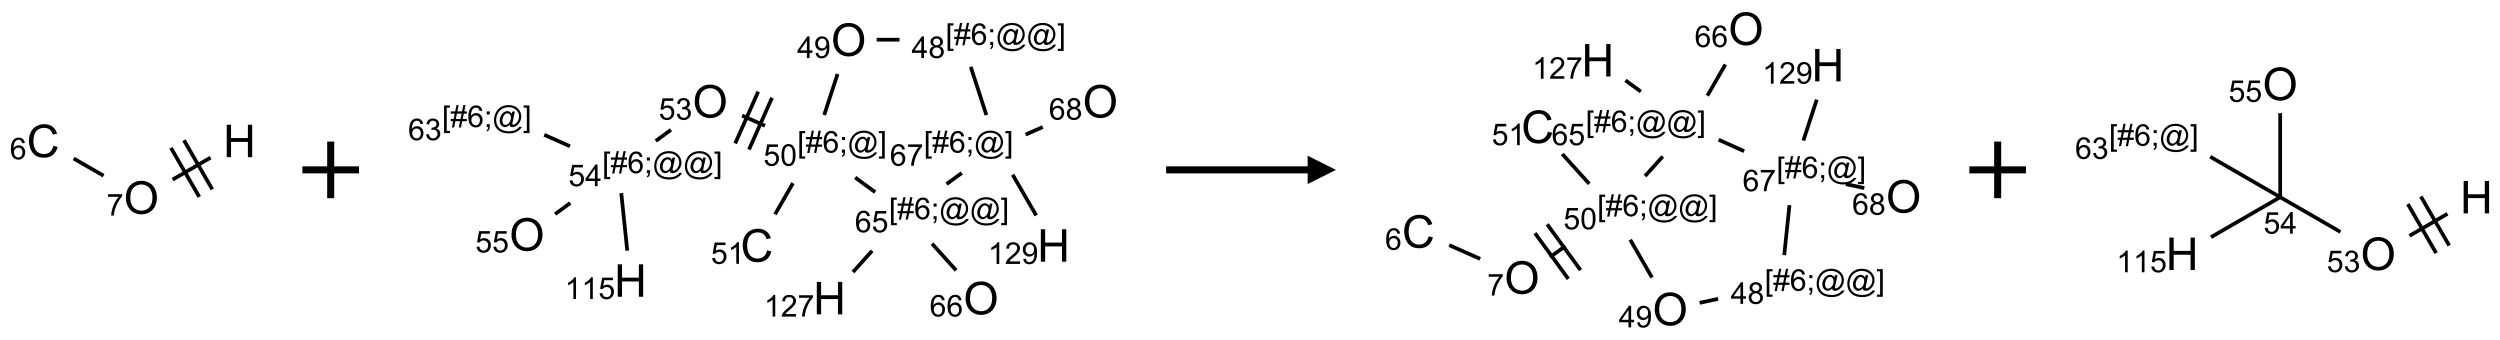 <?xml version="1.0" encoding="UTF-8"?>
<svg xmlns="http://www.w3.org/2000/svg" xmlns:xlink="http://www.w3.org/1999/xlink" width="883" height="120" viewBox="0 0 883 120">
<defs>
<g>
<g id="glyph-0-0">
<path d="M 2 0 L 2 -10 L 10 -10 L 10 0 Z M 2.25 -0.25 L 9.75 -0.25 L 9.75 -9.75 L 2.25 -9.75 Z M 2.25 -0.25 "/>
</g>
<g id="glyph-0-1">
<path d="M 9.406 -4.016 L 10.922 -3.633 C 10.605 -2.387 10.031 -1.438 9.207 -0.785 C 8.383 -0.133 7.371 0.195 6.18 0.195 C 4.945 0.195 3.941 -0.055 3.168 -0.559 C 2.395 -1.062 1.805 -1.789 1.402 -2.742 C 1 -3.695 0.797 -4.719 0.797 -5.812 C 0.797 -7.004 1.023 -8.047 1.48 -8.934 C 1.938 -9.82 2.586 -10.496 3.426 -10.957 C 4.266 -11.418 5.191 -11.648 6.203 -11.648 C 7.348 -11.648 8.312 -11.355 9.094 -10.773 C 9.875 -10.191 10.418 -9.371 10.727 -8.312 L 9.234 -7.961 C 8.969 -8.793 8.582 -9.402 8.078 -9.781 C 7.574 -10.16 6.938 -10.352 6.172 -10.352 C 5.293 -10.352 4.555 -10.141 3.965 -9.719 C 3.375 -9.297 2.957 -8.73 2.719 -8.02 C 2.48 -7.309 2.359 -6.574 2.359 -5.82 C 2.359 -4.848 2.5 -3.996 2.785 -3.27 C 3.07 -2.543 3.512 -2 4.109 -1.641 C 4.707 -1.281 5.355 -1.102 6.055 -1.102 C 6.902 -1.102 7.621 -1.348 8.211 -1.836 C 8.801 -2.324 9.199 -3.051 9.406 -4.016 Z M 9.406 -4.016 "/>
</g>
<g id="glyph-0-2">
<path d="M 0.773 -5.578 C 0.773 -7.48 1.285 -8.969 2.305 -10.043 C 3.324 -11.117 4.645 -11.656 6.258 -11.656 C 7.316 -11.656 8.27 -11.402 9.117 -10.898 C 9.965 -10.395 10.613 -9.688 11.059 -8.785 C 11.504 -7.883 11.727 -6.855 11.727 -5.711 C 11.727 -4.551 11.492 -3.512 11.023 -2.594 C 10.555 -1.676 9.891 -0.984 9.031 -0.512 C 8.172 -0.039 7.246 0.195 6.25 0.195 C 5.172 0.195 4.207 -0.066 3.359 -0.586 C 2.512 -1.105 1.867 -1.816 1.43 -2.719 C 0.992 -3.621 0.773 -4.574 0.773 -5.578 Z M 2.336 -5.555 C 2.336 -4.176 2.707 -3.086 3.449 -2.293 C 4.191 -1.5 5.121 -1.102 6.242 -1.102 C 7.383 -1.102 8.32 -1.504 9.059 -2.305 C 9.797 -3.105 10.164 -4.246 10.164 -5.719 C 10.164 -6.652 10.008 -7.465 9.691 -8.16 C 9.375 -8.855 8.914 -9.395 8.309 -9.777 C 7.703 -10.16 7.02 -10.352 6.266 -10.352 C 5.191 -10.352 4.27 -9.984 3.496 -9.246 C 2.723 -8.508 2.336 -7.277 2.336 -5.555 Z M 2.336 -5.555 "/>
</g>
<g id="glyph-0-3">
<path d="M 1.281 0 L 1.281 -11.453 L 2.797 -11.453 L 2.797 -6.75 L 8.75 -6.75 L 8.75 -11.453 L 10.266 -11.453 L 10.266 0 L 8.75 0 L 8.75 -5.398 L 2.797 -5.398 L 2.797 0 Z M 1.281 0 "/>
</g>
<g id="glyph-1-0">
<path d="M 1.332 0 L 1.332 -6.668 L 6.668 -6.668 L 6.668 0 Z M 1.5 -0.168 L 6.5 -0.168 L 6.5 -6.5 L 1.5 -6.5 Z M 1.5 -0.168 "/>
</g>
<g id="glyph-1-1">
<path d="M 5.309 -5.766 L 4.375 -5.691 C 4.293 -6.059 4.172 -6.328 4.02 -6.496 C 3.766 -6.762 3.453 -6.895 3.082 -6.895 C 2.785 -6.895 2.523 -6.812 2.297 -6.645 C 2 -6.43 1.77 -6.117 1.598 -5.703 C 1.43 -5.289 1.34 -4.703 1.332 -3.938 C 1.559 -4.281 1.836 -4.535 2.16 -4.703 C 2.488 -4.871 2.828 -4.953 3.188 -4.953 C 3.812 -4.953 4.344 -4.723 4.785 -4.262 C 5.223 -3.801 5.441 -3.207 5.441 -2.48 C 5.441 -2 5.34 -1.555 5.133 -1.145 C 4.926 -0.73 4.641 -0.418 4.281 -0.199 C 3.922 0.02 3.512 0.129 3.051 0.129 C 2.27 0.129 1.633 -0.156 1.141 -0.73 C 0.648 -1.305 0.402 -2.254 0.402 -3.574 C 0.402 -5.051 0.672 -6.121 1.219 -6.793 C 1.695 -7.375 2.336 -7.668 3.141 -7.668 C 3.742 -7.668 4.234 -7.5 4.617 -7.16 C 5 -6.824 5.23 -6.359 5.309 -5.766 Z M 1.48 -2.473 C 1.48 -2.152 1.547 -1.844 1.684 -1.547 C 1.82 -1.25 2.016 -1.027 2.262 -0.871 C 2.508 -0.719 2.766 -0.641 3.035 -0.641 C 3.434 -0.641 3.773 -0.801 4.059 -1.121 C 4.344 -1.441 4.484 -1.875 4.484 -2.422 C 4.484 -2.949 4.344 -3.367 4.062 -3.668 C 3.781 -3.973 3.426 -4.125 3 -4.125 C 2.578 -4.125 2.219 -3.973 1.922 -3.668 C 1.625 -3.363 1.48 -2.969 1.48 -2.473 Z M 1.48 -2.473 "/>
</g>
<g id="glyph-1-2">
<path d="M 0.504 -6.637 L 0.504 -7.535 L 5.449 -7.535 L 5.449 -6.809 C 4.961 -6.289 4.48 -5.602 4.004 -4.746 C 3.527 -3.887 3.156 -3.004 2.895 -2.098 C 2.707 -1.461 2.59 -0.762 2.535 0 L 1.574 0 C 1.582 -0.602 1.703 -1.328 1.926 -2.176 C 2.152 -3.027 2.477 -3.848 2.898 -4.637 C 3.32 -5.426 3.77 -6.094 4.246 -6.637 Z M 0.504 -6.637 "/>
</g>
<g id="glyph-1-3">
<path d="M 3.449 0 L 3.449 -1.828 L 0.137 -1.828 L 0.137 -2.688 L 3.621 -7.637 L 4.387 -7.637 L 4.387 -2.688 L 5.418 -2.688 L 5.418 -1.828 L 4.387 -1.828 L 4.387 0 Z M 3.449 -2.688 L 3.449 -6.129 L 1.059 -2.688 Z M 3.449 -2.688 "/>
</g>
<g id="glyph-1-4">
<path d="M 0.582 -1.766 L 1.484 -1.848 C 1.562 -1.426 1.707 -1.117 1.922 -0.926 C 2.137 -0.734 2.414 -0.641 2.75 -0.641 C 3.039 -0.641 3.289 -0.707 3.508 -0.84 C 3.727 -0.973 3.902 -1.148 4.043 -1.367 C 4.18 -1.586 4.297 -1.887 4.391 -2.262 C 4.484 -2.637 4.531 -3.016 4.531 -3.406 C 4.531 -3.449 4.531 -3.512 4.527 -3.594 C 4.34 -3.297 4.082 -3.055 3.758 -2.867 C 3.434 -2.68 3.082 -2.59 2.703 -2.59 C 2.07 -2.59 1.535 -2.816 1.098 -3.277 C 0.66 -3.734 0.441 -4.34 0.441 -5.09 C 0.441 -5.863 0.672 -6.484 1.129 -6.957 C 1.586 -7.43 2.156 -7.668 2.844 -7.668 C 3.34 -7.668 3.793 -7.531 4.207 -7.266 C 4.617 -7 4.93 -6.617 5.145 -6.121 C 5.355 -5.629 5.465 -4.91 5.465 -3.973 C 5.465 -2.996 5.359 -2.223 5.145 -1.645 C 4.934 -1.066 4.617 -0.625 4.199 -0.324 C 3.781 -0.02 3.293 0.129 2.73 0.129 C 2.133 0.129 1.645 -0.035 1.266 -0.367 C 0.887 -0.699 0.66 -1.164 0.582 -1.766 Z M 4.422 -5.137 C 4.422 -5.676 4.277 -6.102 3.992 -6.418 C 3.707 -6.734 3.359 -6.891 2.957 -6.891 C 2.543 -6.891 2.18 -6.719 1.871 -6.379 C 1.562 -6.039 1.406 -5.598 1.406 -5.059 C 1.406 -4.57 1.555 -4.176 1.848 -3.871 C 2.141 -3.566 2.5 -3.418 2.934 -3.418 C 3.367 -3.418 3.723 -3.57 4.004 -3.871 C 4.281 -4.176 4.422 -4.598 4.422 -5.137 Z M 4.422 -5.137 "/>
</g>
<g id="glyph-1-5">
<path d="M 0.723 2.121 L 0.723 -7.637 L 2.793 -7.637 L 2.793 -6.859 L 1.66 -6.859 L 1.66 1.344 L 2.793 1.344 L 2.793 2.121 Z M 0.723 2.121 "/>
</g>
<g id="glyph-1-6">
<path d="M 0.535 0.129 L 0.988 -2.09 L 0.109 -2.09 L 0.109 -2.863 L 1.145 -2.863 L 1.531 -4.754 L 0.109 -4.754 L 0.109 -5.531 L 1.688 -5.531 L 2.141 -7.766 L 2.922 -7.766 L 2.469 -5.531 L 4.109 -5.531 L 4.562 -7.766 L 5.348 -7.766 L 4.895 -5.531 L 5.797 -5.531 L 5.797 -4.754 L 4.738 -4.754 L 4.348 -2.863 L 5.797 -2.863 L 5.797 -2.09 L 4.191 -2.09 L 3.738 0.129 L 2.957 0.129 L 3.406 -2.09 L 1.77 -2.09 L 1.316 0.129 Z M 1.926 -2.863 L 3.562 -2.863 L 3.953 -4.754 L 2.312 -4.754 Z M 1.926 -2.863 "/>
</g>
<g id="glyph-1-7">
<path d="M 0.949 -4.465 L 0.949 -5.531 L 2.016 -5.531 L 2.016 -4.465 Z M 0.949 0 L 0.949 -1.066 L 2.016 -1.066 L 2.016 0 C 2.016 0.391 1.945 0.711 1.809 0.949 C 1.668 1.191 1.449 1.379 1.145 1.512 L 0.887 1.109 C 1.082 1.023 1.23 0.895 1.324 0.727 C 1.418 0.559 1.469 0.316 1.48 0 Z M 0.949 0 "/>
</g>
<g id="glyph-1-8">
<path d="M 6.047 -0.848 C 5.82 -0.59 5.57 -0.379 5.289 -0.223 C 5.008 -0.062 4.73 0.016 4.449 0.016 C 4.141 0.016 3.84 -0.074 3.547 -0.254 C 3.254 -0.434 3.02 -0.715 2.836 -1.09 C 2.652 -1.465 2.562 -1.875 2.562 -2.324 C 2.562 -2.875 2.703 -3.43 2.988 -3.98 C 3.27 -4.535 3.621 -4.953 4.043 -5.23 C 4.461 -5.508 4.871 -5.645 5.266 -5.645 C 5.566 -5.645 5.855 -5.566 6.129 -5.41 C 6.402 -5.25 6.641 -5.012 6.84 -4.688 L 7.016 -5.496 L 7.949 -5.496 L 7.199 -2 C 7.094 -1.516 7.043 -1.246 7.043 -1.191 C 7.043 -1.098 7.078 -1.02 7.148 -0.949 C 7.219 -0.883 7.305 -0.848 7.406 -0.848 C 7.59 -0.848 7.832 -0.953 8.129 -1.168 C 8.527 -1.445 8.84 -1.816 9.07 -2.285 C 9.301 -2.75 9.418 -3.234 9.418 -3.73 C 9.418 -4.309 9.27 -4.852 8.973 -5.355 C 8.676 -5.859 8.23 -6.262 7.645 -6.562 C 7.055 -6.863 6.406 -7.016 5.691 -7.016 C 4.879 -7.016 4.137 -6.824 3.465 -6.445 C 2.793 -6.066 2.273 -5.52 1.902 -4.809 C 1.535 -4.098 1.348 -3.34 1.348 -2.527 C 1.348 -1.676 1.535 -0.941 1.902 -0.328 C 2.273 0.285 2.809 0.742 3.508 1.035 C 4.207 1.328 4.984 1.473 5.832 1.473 C 6.742 1.473 7.504 1.32 8.121 1.016 C 8.734 0.711 9.195 0.34 9.5 -0.098 L 10.441 -0.098 C 10.266 0.266 9.961 0.637 9.531 1.016 C 9.102 1.395 8.59 1.695 7.996 1.914 C 7.402 2.133 6.688 2.246 5.848 2.246 C 5.078 2.246 4.367 2.145 3.715 1.949 C 3.066 1.75 2.512 1.453 2.051 1.055 C 1.594 0.656 1.25 0.199 1.016 -0.316 C 0.723 -0.973 0.578 -1.684 0.578 -2.441 C 0.578 -3.289 0.75 -4.098 1.098 -4.863 C 1.523 -5.805 2.125 -6.527 2.902 -7.027 C 3.684 -7.527 4.629 -7.777 5.738 -7.777 C 6.602 -7.777 7.375 -7.602 8.059 -7.246 C 8.746 -6.895 9.285 -6.371 9.684 -5.672 C 10.02 -5.07 10.188 -4.418 10.188 -3.715 C 10.188 -2.707 9.832 -1.812 9.125 -1.031 C 8.492 -0.328 7.801 0.02 7.051 0.02 C 6.812 0.02 6.617 -0.016 6.473 -0.09 C 6.324 -0.16 6.215 -0.266 6.145 -0.402 C 6.102 -0.488 6.066 -0.637 6.047 -0.848 Z M 3.527 -2.262 C 3.527 -1.785 3.641 -1.414 3.863 -1.152 C 4.09 -0.887 4.348 -0.754 4.641 -0.754 C 4.836 -0.754 5.039 -0.812 5.254 -0.93 C 5.469 -1.047 5.676 -1.219 5.871 -1.449 C 6.066 -1.676 6.23 -1.969 6.355 -2.32 C 6.48 -2.672 6.543 -3.027 6.543 -3.379 C 6.543 -3.852 6.426 -4.219 6.191 -4.48 C 5.957 -4.738 5.672 -4.871 5.332 -4.871 C 5.109 -4.871 4.902 -4.812 4.707 -4.699 C 4.512 -4.586 4.32 -4.406 4.137 -4.156 C 3.953 -3.906 3.805 -3.602 3.691 -3.246 C 3.582 -2.887 3.527 -2.559 3.527 -2.262 Z M 3.527 -2.262 "/>
</g>
<g id="glyph-1-9">
<path d="M 2.27 2.121 L 0.203 2.121 L 0.203 1.344 L 1.332 1.344 L 1.332 -6.859 L 0.203 -6.859 L 0.203 -7.637 L 2.27 -7.637 Z M 2.27 2.121 "/>
</g>
<g id="glyph-1-10">
<path d="M 1.887 -4.141 C 1.496 -4.281 1.207 -4.484 1.02 -4.75 C 0.832 -5.016 0.738 -5.328 0.738 -5.699 C 0.738 -6.254 0.938 -6.719 1.34 -7.098 C 1.738 -7.477 2.27 -7.668 2.934 -7.668 C 3.598 -7.668 4.137 -7.473 4.543 -7.086 C 4.949 -6.699 5.152 -6.227 5.152 -5.672 C 5.152 -5.316 5.059 -5.008 4.871 -4.746 C 4.688 -4.484 4.406 -4.281 4.027 -4.141 C 4.496 -3.988 4.852 -3.742 5.098 -3.402 C 5.34 -3.062 5.465 -2.656 5.465 -2.184 C 5.465 -1.531 5.234 -0.98 4.77 -0.535 C 4.309 -0.09 3.703 0.129 2.949 0.129 C 2.195 0.129 1.586 -0.094 1.125 -0.539 C 0.664 -0.984 0.434 -1.543 0.434 -2.207 C 0.434 -2.703 0.559 -3.121 0.809 -3.457 C 1.062 -3.793 1.422 -4.02 1.887 -4.141 Z M 1.699 -5.73 C 1.699 -5.367 1.812 -5.074 2.047 -4.844 C 2.281 -4.613 2.582 -4.5 2.953 -4.5 C 3.312 -4.5 3.609 -4.613 3.84 -4.84 C 4.07 -5.066 4.188 -5.348 4.188 -5.676 C 4.188 -6.02 4.07 -6.309 3.832 -6.543 C 3.594 -6.777 3.297 -6.895 2.941 -6.895 C 2.586 -6.895 2.289 -6.781 2.051 -6.551 C 1.816 -6.324 1.699 -6.047 1.699 -5.73 Z M 1.395 -2.203 C 1.395 -1.938 1.461 -1.676 1.586 -1.426 C 1.711 -1.176 1.902 -0.984 2.152 -0.848 C 2.402 -0.711 2.672 -0.641 2.957 -0.641 C 3.406 -0.641 3.777 -0.785 4.066 -1.074 C 4.359 -1.363 4.504 -1.727 4.504 -2.172 C 4.504 -2.625 4.355 -2.996 4.055 -3.293 C 3.754 -3.586 3.379 -3.734 2.926 -3.734 C 2.484 -3.734 2.121 -3.59 1.832 -3.297 C 1.543 -3.004 1.395 -2.641 1.395 -2.203 Z M 1.395 -2.203 "/>
</g>
<g id="glyph-1-11">
<path d="M 0.441 -2 L 1.426 -2.082 C 1.5 -1.605 1.668 -1.242 1.934 -1.004 C 2.199 -0.762 2.52 -0.641 2.895 -0.641 C 3.348 -0.641 3.73 -0.812 4.043 -1.152 C 4.355 -1.492 4.512 -1.941 4.512 -2.504 C 4.512 -3.039 4.359 -3.461 4.059 -3.77 C 3.758 -4.078 3.367 -4.234 2.879 -4.234 C 2.578 -4.234 2.305 -4.164 2.062 -4.027 C 1.82 -3.891 1.629 -3.715 1.488 -3.496 L 0.609 -3.609 L 1.348 -7.531 L 5.145 -7.531 L 5.145 -6.637 L 2.098 -6.637 L 1.688 -4.582 C 2.145 -4.902 2.625 -5.062 3.129 -5.062 C 3.797 -5.062 4.359 -4.832 4.816 -4.371 C 5.277 -3.91 5.504 -3.312 5.504 -2.59 C 5.504 -1.898 5.305 -1.301 4.902 -0.797 C 4.41 -0.18 3.742 0.129 2.895 0.129 C 2.199 0.129 1.633 -0.062 1.195 -0.453 C 0.758 -0.844 0.504 -1.359 0.441 -2 Z M 0.441 -2 "/>
</g>
<g id="glyph-1-12">
<path d="M 0.441 -3.766 C 0.441 -4.668 0.535 -5.395 0.723 -5.945 C 0.906 -6.496 1.184 -6.922 1.551 -7.219 C 1.918 -7.516 2.375 -7.668 2.934 -7.668 C 3.344 -7.668 3.703 -7.586 4.012 -7.418 C 4.32 -7.254 4.574 -7.016 4.777 -6.707 C 4.977 -6.395 5.137 -6.016 5.25 -5.57 C 5.363 -5.125 5.422 -4.523 5.422 -3.766 C 5.422 -2.871 5.328 -2.148 5.145 -1.598 C 4.961 -1.047 4.688 -0.621 4.32 -0.32 C 3.953 -0.02 3.492 0.129 2.934 0.129 C 2.195 0.129 1.617 -0.133 1.199 -0.66 C 0.695 -1.297 0.441 -2.332 0.441 -3.766 Z M 1.406 -3.766 C 1.406 -2.512 1.555 -1.68 1.848 -1.262 C 2.141 -0.848 2.5 -0.641 2.934 -0.641 C 3.363 -0.641 3.727 -0.848 4.02 -1.266 C 4.312 -1.684 4.457 -2.516 4.457 -3.766 C 4.457 -5.023 4.312 -5.859 4.02 -6.27 C 3.727 -6.684 3.359 -6.891 2.922 -6.891 C 2.492 -6.891 2.148 -6.707 1.891 -6.344 C 1.566 -5.879 1.406 -5.02 1.406 -3.766 Z M 1.406 -3.766 "/>
</g>
<g id="glyph-1-13">
<path d="M 3.973 0 L 3.035 0 L 3.035 -5.973 C 2.809 -5.758 2.516 -5.543 2.148 -5.328 C 1.781 -5.113 1.453 -4.953 1.16 -4.844 L 1.16 -5.75 C 1.684 -5.996 2.145 -6.297 2.535 -6.645 C 2.93 -6.996 3.207 -7.336 3.371 -7.668 L 3.973 -7.668 Z M 3.973 0 "/>
</g>
<g id="glyph-1-14">
<path d="M 0.449 -2.016 L 1.387 -2.141 C 1.492 -1.609 1.676 -1.227 1.934 -0.992 C 2.191 -0.758 2.508 -0.641 2.879 -0.641 C 3.32 -0.641 3.695 -0.793 3.996 -1.098 C 4.301 -1.402 4.453 -1.781 4.453 -2.234 C 4.453 -2.664 4.312 -3.02 4.031 -3.301 C 3.75 -3.578 3.391 -3.719 2.957 -3.719 C 2.781 -3.719 2.562 -3.684 2.297 -3.613 L 2.402 -4.438 C 2.465 -4.43 2.516 -4.426 2.551 -4.426 C 2.949 -4.426 3.312 -4.531 3.629 -4.738 C 3.949 -4.949 4.109 -5.27 4.109 -5.703 C 4.109 -6.047 3.992 -6.332 3.762 -6.559 C 3.527 -6.785 3.227 -6.895 2.859 -6.895 C 2.496 -6.895 2.191 -6.781 1.949 -6.551 C 1.707 -6.324 1.547 -5.98 1.48 -5.52 L 0.543 -5.688 C 0.656 -6.316 0.918 -6.805 1.324 -7.148 C 1.73 -7.492 2.234 -7.668 2.84 -7.668 C 3.254 -7.668 3.641 -7.578 3.988 -7.398 C 4.34 -7.219 4.609 -6.977 4.793 -6.668 C 4.98 -6.359 5.074 -6.031 5.074 -5.684 C 5.074 -5.352 4.984 -5.051 4.809 -4.781 C 4.629 -4.512 4.367 -4.297 4.02 -4.137 C 4.473 -4.031 4.824 -3.816 5.074 -3.488 C 5.324 -3.16 5.449 -2.75 5.449 -2.254 C 5.449 -1.59 5.203 -1.023 4.719 -0.559 C 4.234 -0.098 3.617 0.137 2.875 0.137 C 2.203 0.137 1.648 -0.062 1.207 -0.465 C 0.762 -0.863 0.512 -1.379 0.449 -2.016 Z M 0.449 -2.016 "/>
</g>
<g id="glyph-1-15">
<path d="M 5.371 -0.902 L 5.371 0 L 0.324 0 C 0.316 -0.227 0.352 -0.441 0.434 -0.652 C 0.562 -0.996 0.766 -1.332 1.051 -1.668 C 1.332 -2 1.742 -2.387 2.277 -2.824 C 3.105 -3.504 3.668 -4.043 3.957 -4.441 C 4.25 -4.84 4.395 -5.215 4.395 -5.566 C 4.395 -5.938 4.262 -6.254 3.996 -6.508 C 3.73 -6.762 3.387 -6.891 2.957 -6.891 C 2.508 -6.891 2.145 -6.754 1.875 -6.484 C 1.605 -6.215 1.469 -5.84 1.465 -5.359 L 0.5 -5.457 C 0.566 -6.176 0.812 -6.727 1.246 -7.102 C 1.676 -7.477 2.254 -7.668 2.98 -7.668 C 3.711 -7.668 4.293 -7.465 4.719 -7.059 C 5.145 -6.652 5.359 -6.148 5.359 -5.547 C 5.359 -5.242 5.297 -4.941 5.172 -4.645 C 5.047 -4.352 4.84 -4.039 4.551 -3.715 C 4.262 -3.387 3.777 -2.938 3.105 -2.371 C 2.543 -1.898 2.18 -1.578 2.02 -1.41 C 1.859 -1.242 1.73 -1.07 1.625 -0.902 Z M 5.371 -0.902 "/>
</g>
</g>
</defs>
<path fill="none" stroke-width="0.033" stroke-linecap="butt" stroke-linejoin="miter" stroke="rgb(0%, 0%, 0%)" stroke-opacity="1" stroke-miterlimit="10" d="M 0.268 0.155 L 0.532 0.307 " transform="matrix(40, 0, 0, 40, 15.297, 49.785)"/>
<path fill="none" stroke-width="0.033" stroke-linecap="butt" stroke-linejoin="miter" stroke="rgb(0%, 0%, 0%)" stroke-opacity="1" stroke-miterlimit="10" d="M 1.142 0.341 L 1.477 0.147 " transform="matrix(40, 0, 0, 40, 15.297, 49.785)"/>
<path fill="none" stroke-width="0.033" stroke-linecap="butt" stroke-linejoin="miter" stroke="rgb(0%, 0%, 0%)" stroke-opacity="1" stroke-miterlimit="10" d="M 1.492 0.427 L 1.242 -0.006 " transform="matrix(40, 0, 0, 40, 15.297, 49.785)"/>
<path fill="none" stroke-width="0.033" stroke-linecap="butt" stroke-linejoin="miter" stroke="rgb(0%, 0%, 0%)" stroke-opacity="1" stroke-miterlimit="10" d="M 1.377 0.494 L 1.127 0.061 " transform="matrix(40, 0, 0, 40, 15.297, 49.785)"/>
<g fill="rgb(0%, 0%, 0%)" fill-opacity="1">
<use xlink:href="#glyph-0-1" x="9.438" y="55.512"/>
</g>
<g fill="rgb(0%, 0%, 0%)" fill-opacity="1">
<use xlink:href="#glyph-1-1" x="3.457" y="56.266"/>
</g>
<g fill="rgb(0%, 0%, 0%)" fill-opacity="1">
<use xlink:href="#glyph-0-2" x="43.688" y="75.516"/>
</g>
<g fill="rgb(0%, 0%, 0%)" fill-opacity="1">
<use xlink:href="#glyph-1-2" x="37.68" y="76.137"/>
</g>
<g fill="rgb(0%, 0%, 0%)" fill-opacity="1">
<use xlink:href="#glyph-0-3" x="78.805" y="55.512"/>
</g>
<path fill="none" stroke-width="0.062" stroke-linecap="butt" stroke-linejoin="miter" stroke="rgb(0%, 0%, 0%)" stroke-opacity="1" stroke-miterlimit="10" d="M -0 0 L 0.5 0 M 0.25 -0.25 L 0.25 0.25 " transform="matrix(40, 0, 0, 40, 106.801, 60)"/>
<path fill="none" stroke-width="0.033" stroke-linecap="butt" stroke-linejoin="miter" stroke="rgb(0%, 0%, 0%)" stroke-opacity="1" stroke-miterlimit="10" d="M 3.192 0 L 3.394 0 " transform="matrix(40, 0, 0, 40, 181.949, 14.02)"/>
<path fill="none" stroke-width="0.033" stroke-linecap="butt" stroke-linejoin="miter" stroke="rgb(0%, 0%, 0%)" stroke-opacity="1" stroke-miterlimit="10" d="M 4.023 0.24 L 4.161 0.665 " transform="matrix(40, 0, 0, 40, 181.949, 14.02)"/>
<path fill="none" stroke-width="0.033" stroke-linecap="butt" stroke-linejoin="miter" stroke="rgb(0%, 0%, 0%)" stroke-opacity="1" stroke-miterlimit="10" d="M 3.944 1.177 L 3.809 1.275 " transform="matrix(40, 0, 0, 40, 181.949, 14.02)"/>
<path fill="none" stroke-width="0.033" stroke-linecap="butt" stroke-linejoin="miter" stroke="rgb(0%, 0%, 0%)" stroke-opacity="1" stroke-miterlimit="10" d="M 3.179 1.346 L 3.002 1.217 " transform="matrix(40, 0, 0, 40, 181.949, 14.02)"/>
<path fill="none" stroke-width="0.033" stroke-linecap="butt" stroke-linejoin="miter" stroke="rgb(0%, 0%, 0%)" stroke-opacity="1" stroke-miterlimit="10" d="M 2.729 0.665 L 2.847 0.303 " transform="matrix(40, 0, 0, 40, 181.949, 14.02)"/>
<path fill="none" stroke-width="0.033" stroke-linecap="butt" stroke-linejoin="miter" stroke="rgb(0%, 0%, 0%)" stroke-opacity="1" stroke-miterlimit="10" d="M 2.453 1.267 L 2.295 1.542 " transform="matrix(40, 0, 0, 40, 181.949, 14.02)"/>
<path fill="none" stroke-width="0.033" stroke-linecap="butt" stroke-linejoin="miter" stroke="rgb(0%, 0%, 0%)" stroke-opacity="1" stroke-miterlimit="10" d="M 2.206 0.76 L 2.004 0.67 " transform="matrix(40, 0, 0, 40, 181.949, 14.02)"/>
<path fill="none" stroke-width="0.033" stroke-linecap="butt" stroke-linejoin="miter" stroke="rgb(0%, 0%, 0%)" stroke-opacity="1" stroke-miterlimit="10" d="M 2.146 0.459 L 1.943 0.916 " transform="matrix(40, 0, 0, 40, 181.949, 14.02)"/>
<path fill="none" stroke-width="0.033" stroke-linecap="butt" stroke-linejoin="miter" stroke="rgb(0%, 0%, 0%)" stroke-opacity="1" stroke-miterlimit="10" d="M 2.268 0.513 L 2.065 0.97 " transform="matrix(40, 0, 0, 40, 181.949, 14.02)"/>
<path fill="none" stroke-width="0.033" stroke-linecap="butt" stroke-linejoin="miter" stroke="rgb(0%, 0%, 0%)" stroke-opacity="1" stroke-miterlimit="10" d="M 1.376 0.796 L 1.242 0.894 " transform="matrix(40, 0, 0, 40, 181.949, 14.02)"/>
<path fill="none" stroke-width="0.033" stroke-linecap="butt" stroke-linejoin="miter" stroke="rgb(0%, 0%, 0%)" stroke-opacity="1" stroke-miterlimit="10" d="M 0.937 1.355 L 0.99 1.863 " transform="matrix(40, 0, 0, 40, 181.949, 14.02)"/>
<path fill="none" stroke-width="0.033" stroke-linecap="butt" stroke-linejoin="miter" stroke="rgb(0%, 0%, 0%)" stroke-opacity="1" stroke-miterlimit="10" d="M 0.487 1.442 L 0.353 1.54 " transform="matrix(40, 0, 0, 40, 181.949, 14.02)"/>
<path fill="none" stroke-width="0.033" stroke-linecap="butt" stroke-linejoin="miter" stroke="rgb(0%, 0%, 0%)" stroke-opacity="1" stroke-miterlimit="10" d="M 0.484 0.941 L 0.257 0.84 " transform="matrix(40, 0, 0, 40, 181.949, 14.02)"/>
<path fill="none" stroke-width="0.033" stroke-linecap="butt" stroke-linejoin="miter" stroke="rgb(0%, 0%, 0%)" stroke-opacity="1" stroke-miterlimit="10" d="M 3.681 1.801 L 3.894 2.037 " transform="matrix(40, 0, 0, 40, 181.949, 14.02)"/>
<path fill="none" stroke-width="0.033" stroke-linecap="butt" stroke-linejoin="miter" stroke="rgb(0%, 0%, 0%)" stroke-opacity="1" stroke-miterlimit="10" d="M 3.152 1.864 L 2.983 2.052 " transform="matrix(40, 0, 0, 40, 181.949, 14.02)"/>
<path fill="none" stroke-width="0.033" stroke-linecap="butt" stroke-linejoin="miter" stroke="rgb(0%, 0%, 0%)" stroke-opacity="1" stroke-miterlimit="10" d="M 4.507 0.838 L 4.659 0.771 " transform="matrix(40, 0, 0, 40, 181.949, 14.02)"/>
<path fill="none" stroke-width="0.033" stroke-linecap="butt" stroke-linejoin="miter" stroke="rgb(0%, 0%, 0%)" stroke-opacity="1" stroke-miterlimit="10" d="M 4.393 1.192 L 4.601 1.552 " transform="matrix(40, 0, 0, 40, 181.949, 14.02)"/>
<g fill="rgb(0%, 0%, 0%)" fill-opacity="1">
<use xlink:href="#glyph-0-2" x="293.504" y="19.75"/>
</g>
<g fill="rgb(0%, 0%, 0%)" fill-opacity="1">
<use xlink:href="#glyph-1-3" x="281.547" y="20.5"/>
<use xlink:href="#glyph-1-4" x="287.479" y="20.5"/>
</g>
<g fill="rgb(0%, 0%, 0%)" fill-opacity="1">
<use xlink:href="#glyph-1-5" x="333.965" y="15.871"/>
<use xlink:href="#glyph-1-6" x="336.928" y="15.871"/>
<use xlink:href="#glyph-1-1" x="342.861" y="15.871"/>
<use xlink:href="#glyph-1-7" x="348.793" y="15.871"/>
<use xlink:href="#glyph-1-8" x="351.757" y="15.871"/>
<use xlink:href="#glyph-1-8" x="362.585" y="15.871"/>
<use xlink:href="#glyph-1-9" x="373.413" y="15.871"/>
</g>
<g fill="rgb(0%, 0%, 0%)" fill-opacity="1">
<use xlink:href="#glyph-1-3" x="321.961" y="20.5"/>
<use xlink:href="#glyph-1-10" x="327.893" y="20.5"/>
</g>
<g fill="rgb(0%, 0%, 0%)" fill-opacity="1">
<use xlink:href="#glyph-1-5" x="326.285" y="53.914"/>
<use xlink:href="#glyph-1-6" x="329.249" y="53.914"/>
<use xlink:href="#glyph-1-1" x="335.181" y="53.914"/>
<use xlink:href="#glyph-1-7" x="341.113" y="53.914"/>
<use xlink:href="#glyph-1-8" x="344.077" y="53.914"/>
<use xlink:href="#glyph-1-9" x="354.905" y="53.914"/>
</g>
<g fill="rgb(0%, 0%, 0%)" fill-opacity="1">
<use xlink:href="#glyph-1-1" x="314.297" y="58.543"/>
<use xlink:href="#glyph-1-2" x="320.229" y="58.543"/>
</g>
<g fill="rgb(0%, 0%, 0%)" fill-opacity="1">
<use xlink:href="#glyph-1-5" x="313.965" y="77.426"/>
<use xlink:href="#glyph-1-6" x="316.928" y="77.426"/>
<use xlink:href="#glyph-1-1" x="322.861" y="77.426"/>
<use xlink:href="#glyph-1-7" x="328.793" y="77.426"/>
<use xlink:href="#glyph-1-8" x="331.757" y="77.426"/>
<use xlink:href="#glyph-1-8" x="342.585" y="77.426"/>
<use xlink:href="#glyph-1-9" x="353.413" y="77.426"/>
</g>
<g fill="rgb(0%, 0%, 0%)" fill-opacity="1">
<use xlink:href="#glyph-1-1" x="301.922" y="82.055"/>
<use xlink:href="#glyph-1-11" x="307.854" y="82.055"/>
</g>
<g fill="rgb(0%, 0%, 0%)" fill-opacity="1">
<use xlink:href="#glyph-1-5" x="281.605" y="53.914"/>
<use xlink:href="#glyph-1-6" x="284.569" y="53.914"/>
<use xlink:href="#glyph-1-1" x="290.501" y="53.914"/>
<use xlink:href="#glyph-1-7" x="296.434" y="53.914"/>
<use xlink:href="#glyph-1-8" x="299.397" y="53.914"/>
<use xlink:href="#glyph-1-9" x="310.225" y="53.914"/>
</g>
<g fill="rgb(0%, 0%, 0%)" fill-opacity="1">
<use xlink:href="#glyph-1-11" x="269.641" y="58.543"/>
<use xlink:href="#glyph-1-12" x="275.573" y="58.543"/>
</g>
<g fill="rgb(0%, 0%, 0%)" fill-opacity="1">
<use xlink:href="#glyph-0-1" x="261.535" y="92.43"/>
</g>
<g fill="rgb(0%, 0%, 0%)" fill-opacity="1">
<use xlink:href="#glyph-1-11" x="251.09" y="93.184"/>
<use xlink:href="#glyph-1-13" x="257.022" y="93.184"/>
</g>
<g fill="rgb(0%, 0%, 0%)" fill-opacity="1">
<use xlink:href="#glyph-0-2" x="244.602" y="41.523"/>
</g>
<g fill="rgb(0%, 0%, 0%)" fill-opacity="1">
<use xlink:href="#glyph-1-11" x="232.66" y="42.273"/>
<use xlink:href="#glyph-1-14" x="238.592" y="42.273"/>
</g>
<g fill="rgb(0%, 0%, 0%)" fill-opacity="1">
<use xlink:href="#glyph-1-5" x="212.703" y="61.156"/>
<use xlink:href="#glyph-1-6" x="215.667" y="61.156"/>
<use xlink:href="#glyph-1-1" x="221.599" y="61.156"/>
<use xlink:href="#glyph-1-7" x="227.531" y="61.156"/>
<use xlink:href="#glyph-1-8" x="230.495" y="61.156"/>
<use xlink:href="#glyph-1-8" x="241.323" y="61.156"/>
<use xlink:href="#glyph-1-9" x="252.151" y="61.156"/>
</g>
<g fill="rgb(0%, 0%, 0%)" fill-opacity="1">
<use xlink:href="#glyph-1-11" x="200.746" y="65.754"/>
<use xlink:href="#glyph-1-3" x="206.678" y="65.754"/>
</g>
<g fill="rgb(0%, 0%, 0%)" fill-opacity="1">
<use xlink:href="#glyph-0-3" x="216.898" y="104.812"/>
</g>
<g fill="rgb(0%, 0%, 0%)" fill-opacity="1">
<use xlink:href="#glyph-1-13" x="199.477" y="105.605"/>
<use xlink:href="#glyph-1-13" x="205.409" y="105.605"/>
<use xlink:href="#glyph-1-11" x="211.341" y="105.605"/>
</g>
<g fill="rgb(0%, 0%, 0%)" fill-opacity="1">
<use xlink:href="#glyph-0-2" x="179.883" y="88.547"/>
</g>
<g fill="rgb(0%, 0%, 0%)" fill-opacity="1">
<use xlink:href="#glyph-1-11" x="167.883" y="89.164"/>
<use xlink:href="#glyph-1-11" x="173.815" y="89.164"/>
</g>
<g fill="rgb(0%, 0%, 0%)" fill-opacity="1">
<use xlink:href="#glyph-1-5" x="156.121" y="44.887"/>
<use xlink:href="#glyph-1-6" x="159.085" y="44.887"/>
<use xlink:href="#glyph-1-1" x="165.017" y="44.887"/>
<use xlink:href="#glyph-1-7" x="170.949" y="44.887"/>
<use xlink:href="#glyph-1-8" x="173.913" y="44.887"/>
<use xlink:href="#glyph-1-9" x="184.741" y="44.887"/>
</g>
<g fill="rgb(0%, 0%, 0%)" fill-opacity="1">
<use xlink:href="#glyph-1-1" x="144.133" y="49.516"/>
<use xlink:href="#glyph-1-14" x="150.065" y="49.516"/>
</g>
<g fill="rgb(0%, 0%, 0%)" fill-opacity="1">
<use xlink:href="#glyph-0-2" x="340.27" y="111.031"/>
</g>
<g fill="rgb(0%, 0%, 0%)" fill-opacity="1">
<use xlink:href="#glyph-1-1" x="328.336" y="111.777"/>
<use xlink:href="#glyph-1-1" x="334.268" y="111.777"/>
</g>
<g fill="rgb(0%, 0%, 0%)" fill-opacity="1">
<use xlink:href="#glyph-0-3" x="287.215" y="111.027"/>
</g>
<g fill="rgb(0%, 0%, 0%)" fill-opacity="1">
<use xlink:href="#glyph-1-13" x="269.848" y="111.82"/>
<use xlink:href="#glyph-1-15" x="275.78" y="111.82"/>
<use xlink:href="#glyph-1-2" x="281.712" y="111.82"/>
</g>
<g fill="rgb(0%, 0%, 0%)" fill-opacity="1">
<use xlink:href="#glyph-0-2" x="382.406" y="41.523"/>
</g>
<g fill="rgb(0%, 0%, 0%)" fill-opacity="1">
<use xlink:href="#glyph-1-1" x="370.449" y="42.273"/>
<use xlink:href="#glyph-1-10" x="376.382" y="42.273"/>
</g>
<g fill="rgb(0%, 0%, 0%)" fill-opacity="1">
<use xlink:href="#glyph-0-3" x="366.344" y="92.43"/>
</g>
<g fill="rgb(0%, 0%, 0%)" fill-opacity="1">
<use xlink:href="#glyph-1-13" x="348.961" y="93.223"/>
<use xlink:href="#glyph-1-15" x="354.893" y="93.223"/>
<use xlink:href="#glyph-1-4" x="360.826" y="93.223"/>
</g>
<path fill-rule="nonzero" fill="rgb(0%, 0%, 0%)" fill-opacity="1" d="M 411.863 61.25 L 461.863 61.25 L 461.863 65 L 471.863 60 L 461.863 55 L 461.863 58.75 L 411.863 58.75 "/>
<path fill="none" stroke-width="0.033" stroke-linecap="butt" stroke-linejoin="miter" stroke="rgb(0%, 0%, 0%)" stroke-opacity="1" stroke-miterlimit="10" d="M 0.271 1.911 L 0.544 2.032 " transform="matrix(40, 0, 0, 40, 501.035, 10.154)"/>
<path fill="none" stroke-width="0.033" stroke-linecap="butt" stroke-linejoin="miter" stroke="rgb(0%, 0%, 0%)" stroke-opacity="1" stroke-miterlimit="10" d="M 1.161 2.017 L 1.296 1.919 " transform="matrix(40, 0, 0, 40, 501.035, 10.154)"/>
<path fill="none" stroke-width="0.033" stroke-linecap="butt" stroke-linejoin="miter" stroke="rgb(0%, 0%, 0%)" stroke-opacity="1" stroke-miterlimit="10" d="M 1.43 2.131 L 1.136 1.727 " transform="matrix(40, 0, 0, 40, 501.035, 10.154)"/>
<path fill="none" stroke-width="0.033" stroke-linecap="butt" stroke-linejoin="miter" stroke="rgb(0%, 0%, 0%)" stroke-opacity="1" stroke-miterlimit="10" d="M 1.322 2.209 L 1.028 1.805 " transform="matrix(40, 0, 0, 40, 501.035, 10.154)"/>
<path fill="none" stroke-width="0.033" stroke-linecap="butt" stroke-linejoin="miter" stroke="rgb(0%, 0%, 0%)" stroke-opacity="1" stroke-miterlimit="10" d="M 1.507 1.369 L 1.269 1.106 " transform="matrix(40, 0, 0, 40, 501.035, 10.154)"/>
<path fill="none" stroke-width="0.033" stroke-linecap="butt" stroke-linejoin="miter" stroke="rgb(0%, 0%, 0%)" stroke-opacity="1" stroke-miterlimit="10" d="M 1.869 1.863 L 2.061 2.196 " transform="matrix(40, 0, 0, 40, 501.035, 10.154)"/>
<path fill="none" stroke-width="0.033" stroke-linecap="butt" stroke-linejoin="miter" stroke="rgb(0%, 0%, 0%)" stroke-opacity="1" stroke-miterlimit="10" d="M 2.482 2.42 L 2.645 2.385 " transform="matrix(40, 0, 0, 40, 501.035, 10.154)"/>
<path fill="none" stroke-width="0.033" stroke-linecap="butt" stroke-linejoin="miter" stroke="rgb(0%, 0%, 0%)" stroke-opacity="1" stroke-miterlimit="10" d="M 3.229 1.999 L 3.275 1.558 " transform="matrix(40, 0, 0, 40, 501.035, 10.154)"/>
<path fill="none" stroke-width="0.033" stroke-linecap="butt" stroke-linejoin="miter" stroke="rgb(0%, 0%, 0%)" stroke-opacity="1" stroke-miterlimit="10" d="M 3.773 1.372 L 3.936 1.407 " transform="matrix(40, 0, 0, 40, 501.035, 10.154)"/>
<path fill="none" stroke-width="0.033" stroke-linecap="butt" stroke-linejoin="miter" stroke="rgb(0%, 0%, 0%)" stroke-opacity="1" stroke-miterlimit="10" d="M 3.398 0.987 L 3.516 0.626 " transform="matrix(40, 0, 0, 40, 501.035, 10.154)"/>
<path fill="none" stroke-width="0.033" stroke-linecap="butt" stroke-linejoin="miter" stroke="rgb(0%, 0%, 0%)" stroke-opacity="1" stroke-miterlimit="10" d="M 2.875 1.081 L 2.649 0.98 " transform="matrix(40, 0, 0, 40, 501.035, 10.154)"/>
<path fill="none" stroke-width="0.033" stroke-linecap="butt" stroke-linejoin="miter" stroke="rgb(0%, 0%, 0%)" stroke-opacity="1" stroke-miterlimit="10" d="M 2.156 1.128 L 2 1.301 " transform="matrix(40, 0, 0, 40, 501.035, 10.154)"/>
<path fill="none" stroke-width="0.033" stroke-linecap="butt" stroke-linejoin="miter" stroke="rgb(0%, 0%, 0%)" stroke-opacity="1" stroke-miterlimit="10" d="M 2.55 0.591 L 2.709 0.316 " transform="matrix(40, 0, 0, 40, 501.035, 10.154)"/>
<path fill="none" stroke-width="0.033" stroke-linecap="butt" stroke-linejoin="miter" stroke="rgb(0%, 0%, 0%)" stroke-opacity="1" stroke-miterlimit="10" d="M 1.963 0.555 L 1.827 0.456 " transform="matrix(40, 0, 0, 40, 501.035, 10.154)"/>
<g fill="rgb(0%, 0%, 0%)" fill-opacity="1">
<use xlink:href="#glyph-0-1" x="495.176" y="87.492"/>
</g>
<g fill="rgb(0%, 0%, 0%)" fill-opacity="1">
<use xlink:href="#glyph-1-1" x="489.195" y="88.242"/>
</g>
<g fill="rgb(0%, 0%, 0%)" fill-opacity="1">
<use xlink:href="#glyph-0-2" x="531.328" y="103.766"/>
</g>
<g fill="rgb(0%, 0%, 0%)" fill-opacity="1">
<use xlink:href="#glyph-1-2" x="525.316" y="104.383"/>
</g>
<g fill="rgb(0%, 0%, 0%)" fill-opacity="1">
<use xlink:href="#glyph-1-5" x="564.148" y="76.375"/>
<use xlink:href="#glyph-1-6" x="567.112" y="76.375"/>
<use xlink:href="#glyph-1-1" x="573.044" y="76.375"/>
<use xlink:href="#glyph-1-7" x="578.977" y="76.375"/>
<use xlink:href="#glyph-1-8" x="581.94" y="76.375"/>
<use xlink:href="#glyph-1-8" x="592.768" y="76.375"/>
<use xlink:href="#glyph-1-9" x="603.596" y="76.375"/>
</g>
<g fill="rgb(0%, 0%, 0%)" fill-opacity="1">
<use xlink:href="#glyph-1-11" x="552.188" y="81"/>
<use xlink:href="#glyph-1-12" x="558.12" y="81"/>
</g>
<g fill="rgb(0%, 0%, 0%)" fill-opacity="1">
<use xlink:href="#glyph-0-1" x="537.312" y="50.523"/>
</g>
<g fill="rgb(0%, 0%, 0%)" fill-opacity="1">
<use xlink:href="#glyph-1-11" x="526.867" y="51.277"/>
<use xlink:href="#glyph-1-13" x="532.799" y="51.277"/>
</g>
<g fill="rgb(0%, 0%, 0%)" fill-opacity="1">
<use xlink:href="#glyph-0-2" x="583.688" y="114.895"/>
</g>
<g fill="rgb(0%, 0%, 0%)" fill-opacity="1">
<use xlink:href="#glyph-1-3" x="571.73" y="115.641"/>
<use xlink:href="#glyph-1-4" x="577.663" y="115.641"/>
</g>
<g fill="rgb(0%, 0%, 0%)" fill-opacity="1">
<use xlink:href="#glyph-1-5" x="623.277" y="102.699"/>
<use xlink:href="#glyph-1-6" x="626.241" y="102.699"/>
<use xlink:href="#glyph-1-1" x="632.173" y="102.699"/>
<use xlink:href="#glyph-1-7" x="638.105" y="102.699"/>
<use xlink:href="#glyph-1-8" x="641.069" y="102.699"/>
<use xlink:href="#glyph-1-8" x="651.897" y="102.699"/>
<use xlink:href="#glyph-1-9" x="662.725" y="102.699"/>
</g>
<g fill="rgb(0%, 0%, 0%)" fill-opacity="1">
<use xlink:href="#glyph-1-3" x="611.273" y="107.328"/>
<use xlink:href="#glyph-1-10" x="617.206" y="107.328"/>
</g>
<g fill="rgb(0%, 0%, 0%)" fill-opacity="1">
<use xlink:href="#glyph-1-5" x="627.457" y="62.918"/>
<use xlink:href="#glyph-1-6" x="630.421" y="62.918"/>
<use xlink:href="#glyph-1-1" x="636.353" y="62.918"/>
<use xlink:href="#glyph-1-7" x="642.285" y="62.918"/>
<use xlink:href="#glyph-1-8" x="645.249" y="62.918"/>
<use xlink:href="#glyph-1-9" x="656.077" y="62.918"/>
</g>
<g fill="rgb(0%, 0%, 0%)" fill-opacity="1">
<use xlink:href="#glyph-1-1" x="615.469" y="67.547"/>
<use xlink:href="#glyph-1-2" x="621.401" y="67.547"/>
</g>
<g fill="rgb(0%, 0%, 0%)" fill-opacity="1">
<use xlink:href="#glyph-0-2" x="666.121" y="75.113"/>
</g>
<g fill="rgb(0%, 0%, 0%)" fill-opacity="1">
<use xlink:href="#glyph-1-1" x="654.164" y="75.859"/>
<use xlink:href="#glyph-1-10" x="660.096" y="75.859"/>
</g>
<g fill="rgb(0%, 0%, 0%)" fill-opacity="1">
<use xlink:href="#glyph-0-3" x="639.832" y="28.75"/>
</g>
<g fill="rgb(0%, 0%, 0%)" fill-opacity="1">
<use xlink:href="#glyph-1-13" x="622.449" y="29.543"/>
<use xlink:href="#glyph-1-15" x="628.382" y="29.543"/>
<use xlink:href="#glyph-1-4" x="634.314" y="29.543"/>
</g>
<g fill="rgb(0%, 0%, 0%)" fill-opacity="1">
<use xlink:href="#glyph-1-5" x="560.047" y="46.648"/>
<use xlink:href="#glyph-1-6" x="563.01" y="46.648"/>
<use xlink:href="#glyph-1-1" x="568.943" y="46.648"/>
<use xlink:href="#glyph-1-7" x="574.875" y="46.648"/>
<use xlink:href="#glyph-1-8" x="577.839" y="46.648"/>
<use xlink:href="#glyph-1-8" x="588.667" y="46.648"/>
<use xlink:href="#glyph-1-9" x="599.495" y="46.648"/>
</g>
<g fill="rgb(0%, 0%, 0%)" fill-opacity="1">
<use xlink:href="#glyph-1-1" x="548" y="51.277"/>
<use xlink:href="#glyph-1-11" x="553.932" y="51.277"/>
</g>
<g fill="rgb(0%, 0%, 0%)" fill-opacity="1">
<use xlink:href="#glyph-0-2" x="610.453" y="15.887"/>
</g>
<g fill="rgb(0%, 0%, 0%)" fill-opacity="1">
<use xlink:href="#glyph-1-1" x="598.52" y="16.633"/>
<use xlink:href="#glyph-1-1" x="604.452" y="16.633"/>
</g>
<g fill="rgb(0%, 0%, 0%)" fill-opacity="1">
<use xlink:href="#glyph-0-3" x="558.57" y="27.012"/>
</g>
<g fill="rgb(0%, 0%, 0%)" fill-opacity="1">
<use xlink:href="#glyph-1-13" x="541.203" y="27.805"/>
<use xlink:href="#glyph-1-15" x="547.135" y="27.805"/>
<use xlink:href="#glyph-1-2" x="553.068" y="27.805"/>
</g>
<path fill="none" stroke-width="0.062" stroke-linecap="butt" stroke-linejoin="miter" stroke="rgb(0%, 0%, 0%)" stroke-opacity="1" stroke-miterlimit="10" d="M -0 0 L 0.5 0 M 0.25 -0.25 L 0.25 0.25 " transform="matrix(40, 0, 0, 40, 695.578, 60)"/>
<path fill="none" stroke-width="0.033" stroke-linecap="butt" stroke-linejoin="miter" stroke="rgb(0%, 0%, 0%)" stroke-opacity="1" stroke-miterlimit="10" d="M 1.398 1.307 L 0.866 1 " transform="matrix(40, 0, 0, 40, 770.727, 29.639)"/>
<path fill="none" stroke-width="0.033" stroke-linecap="butt" stroke-linejoin="miter" stroke="rgb(0%, 0%, 0%)" stroke-opacity="1" stroke-miterlimit="10" d="M 0.866 1 L 0.255 1.353 " transform="matrix(40, 0, 0, 40, 770.727, 29.639)"/>
<path fill="none" stroke-width="0.033" stroke-linecap="butt" stroke-linejoin="miter" stroke="rgb(0%, 0%, 0%)" stroke-opacity="1" stroke-miterlimit="10" d="M 0.866 1 L 0.866 0.258 " transform="matrix(40, 0, 0, 40, 770.727, 29.639)"/>
<path fill="none" stroke-width="0.033" stroke-linecap="butt" stroke-linejoin="miter" stroke="rgb(0%, 0%, 0%)" stroke-opacity="1" stroke-miterlimit="10" d="M 0.866 1 L 0.248 0.643 " transform="matrix(40, 0, 0, 40, 770.727, 29.639)"/>
<path fill="none" stroke-width="0.033" stroke-linecap="butt" stroke-linejoin="miter" stroke="rgb(0%, 0%, 0%)" stroke-opacity="1" stroke-miterlimit="10" d="M 2.008 1.341 L 2.343 1.147 " transform="matrix(40, 0, 0, 40, 770.727, 29.639)"/>
<path fill="none" stroke-width="0.033" stroke-linecap="butt" stroke-linejoin="miter" stroke="rgb(0%, 0%, 0%)" stroke-opacity="1" stroke-miterlimit="10" d="M 2.358 1.427 L 2.108 0.994 " transform="matrix(40, 0, 0, 40, 770.727, 29.639)"/>
<path fill="none" stroke-width="0.033" stroke-linecap="butt" stroke-linejoin="miter" stroke="rgb(0%, 0%, 0%)" stroke-opacity="1" stroke-miterlimit="10" d="M 2.243 1.494 L 1.993 1.061 " transform="matrix(40, 0, 0, 40, 770.727, 29.639)"/>
<g fill="rgb(0%, 0%, 0%)" fill-opacity="1">
<use xlink:href="#glyph-0-2" x="833.758" y="95.371"/>
</g>
<g fill="rgb(0%, 0%, 0%)" fill-opacity="1">
<use xlink:href="#glyph-1-11" x="821.816" y="96.117"/>
<use xlink:href="#glyph-1-14" x="827.749" y="96.117"/>
</g>
<g fill="rgb(0%, 0%, 0%)" fill-opacity="1">
<use xlink:href="#glyph-1-11" x="799.469" y="82.523"/>
<use xlink:href="#glyph-1-3" x="805.401" y="82.523"/>
</g>
<g fill="rgb(0%, 0%, 0%)" fill-opacity="1">
<use xlink:href="#glyph-0-3" x="764.953" y="95.367"/>
</g>
<g fill="rgb(0%, 0%, 0%)" fill-opacity="1">
<use xlink:href="#glyph-1-13" x="747.531" y="96.16"/>
<use xlink:href="#glyph-1-13" x="753.464" y="96.16"/>
<use xlink:href="#glyph-1-11" x="759.396" y="96.16"/>
</g>
<g fill="rgb(0%, 0%, 0%)" fill-opacity="1">
<use xlink:href="#glyph-0-2" x="799.117" y="35.371"/>
</g>
<g fill="rgb(0%, 0%, 0%)" fill-opacity="1">
<use xlink:href="#glyph-1-11" x="787.117" y="35.984"/>
<use xlink:href="#glyph-1-11" x="793.049" y="35.984"/>
</g>
<g fill="rgb(0%, 0%, 0%)" fill-opacity="1">
<use xlink:href="#glyph-1-5" x="744.898" y="51.492"/>
<use xlink:href="#glyph-1-6" x="747.862" y="51.492"/>
<use xlink:href="#glyph-1-1" x="753.794" y="51.492"/>
<use xlink:href="#glyph-1-7" x="759.727" y="51.492"/>
<use xlink:href="#glyph-1-8" x="762.69" y="51.492"/>
<use xlink:href="#glyph-1-9" x="773.518" y="51.492"/>
</g>
<g fill="rgb(0%, 0%, 0%)" fill-opacity="1">
<use xlink:href="#glyph-1-1" x="732.91" y="56.121"/>
<use xlink:href="#glyph-1-14" x="738.842" y="56.121"/>
</g>
<g fill="rgb(0%, 0%, 0%)" fill-opacity="1">
<use xlink:href="#glyph-0-3" x="868.879" y="75.367"/>
</g>
</svg>

